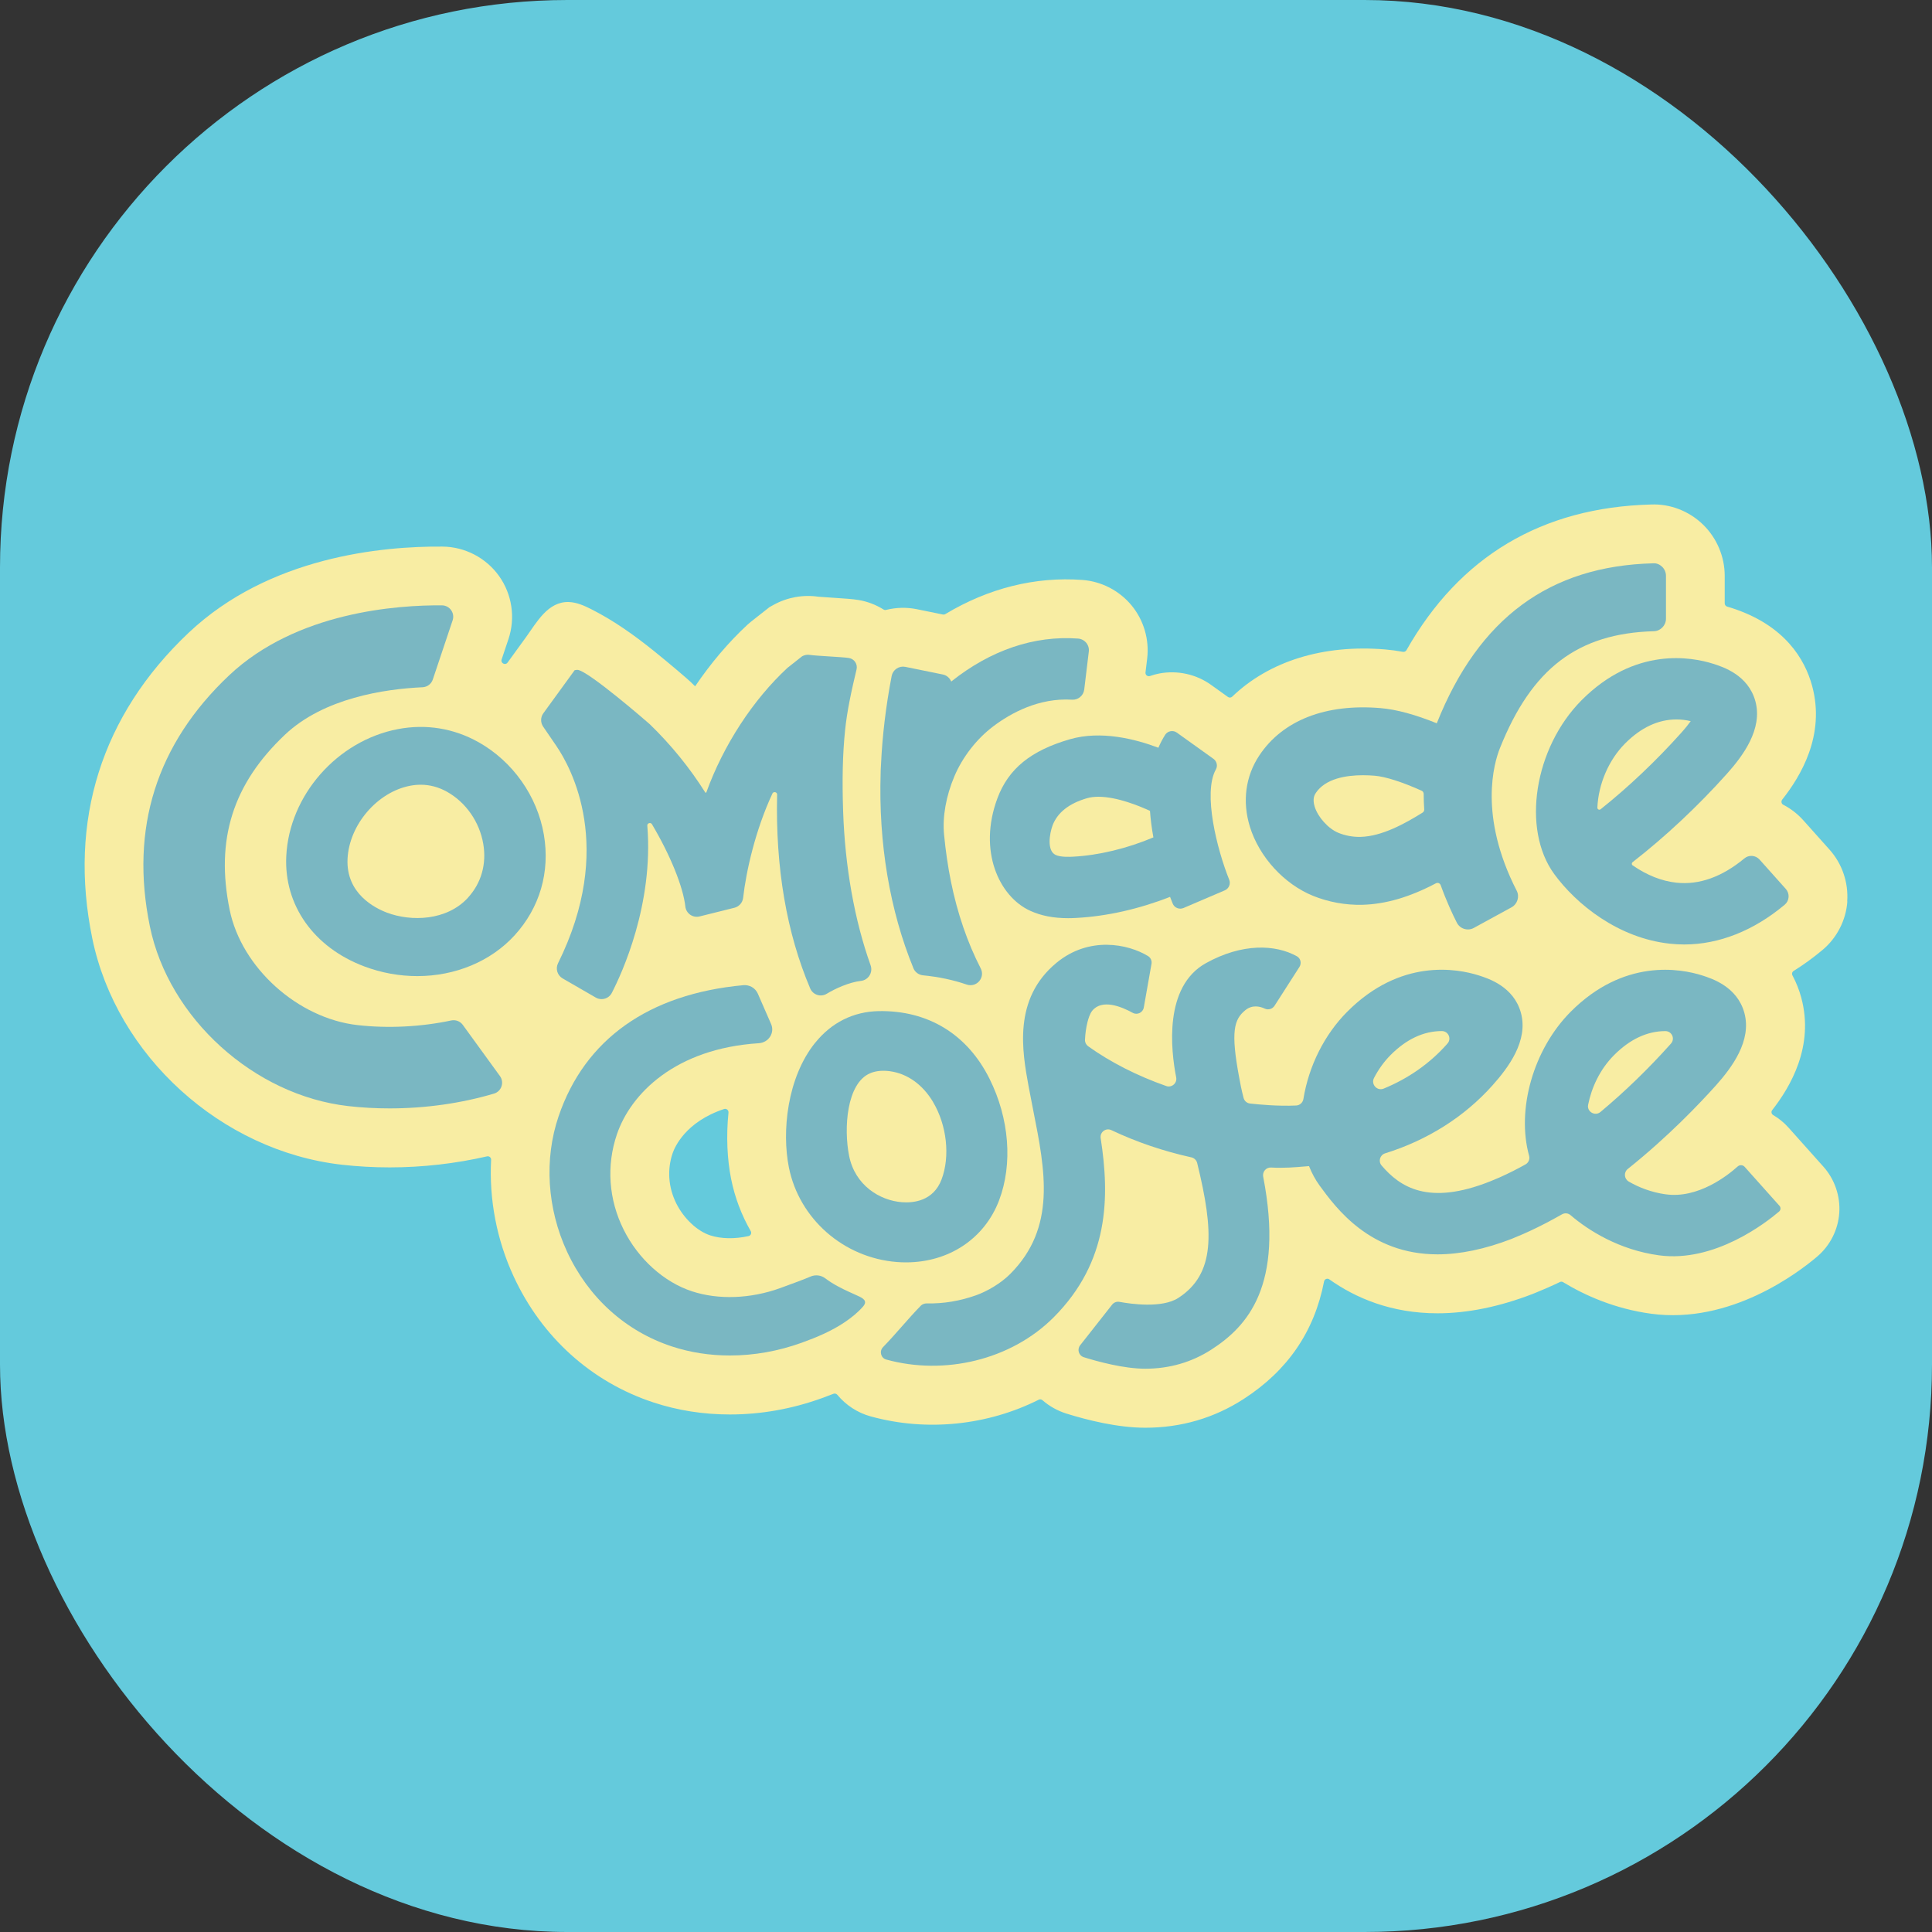 <?xml version="1.0" encoding="UTF-8"?>
<svg id="Layer_1" data-name="Layer 1" xmlns="http://www.w3.org/2000/svg" viewBox="0 0 612 612">
  <rect x="0" y="0" width="612" height="612" fill="#333333" stroke="none"/>
  <defs>
    <style>
      .cls-1 {
        fill: #f8eda3;
      }

      .cls-1, .cls-2, .cls-3 {
        stroke-width: 0px;
      }

      .cls-2 {
        fill: #7ab7c2;
      }

      .cls-3 {
        fill: #64cadc;
      }
    </style>
  </defs>
  <rect class="cls-3" width="612" height="612" rx="179.73" ry="179.73"/>
  <g>
    <path class="cls-1" d="m585.14,285.53c.43-5.95-1.6-11.91-5.57-16.36l-8.3-9.29c-1.87-2.09-4.04-3.75-6.39-4.96-.6-.31-.74-1.11-.32-1.64,5.73-7.24,13.75-20.32,9.46-36.05-2.25-8.26-8.53-19.24-25.66-24.7-.37-.12-.79-.24-1.24-.37s-.78-.56-.78-1.03v-8.73c0-6.05-2.49-11.95-6.84-16.2-4.43-4.31-10.41-6.64-16.49-6.39-34.64.92-60.64,16.43-77.49,46.15-.22.39-.68.6-1.12.52-1.9-.35-3.75-.6-5.53-.75-19.72-1.67-36.84,3.72-48.54,14.94-.37.36-.94.4-1.36.1l-5.33-3.82c-4.7-3.38-10.67-4.7-16.41-3.61-1.01.19-1.99.46-2.95.8-.75.26-1.52-.35-1.42-1.14l.53-4.37c.72-6.02-1.07-12.15-4.91-16.82-3.86-4.7-9.54-7.65-15.6-8.1-14.95-1.11-29.78,2.61-43.44,10.82-.23.14-.5.18-.76.13l-8.27-1.69c-3.28-.66-6.58-.55-9.73.23-.28.07-.56.02-.8-.13-2.4-1.5-5.09-2.54-7.93-3.01-1.9-.31-4.24-.47-8.26-.73-1.38-.09-3.64-.23-4.44-.31-4.84-.71-9.85.18-14.15,2.55l-1.27.7c-.05.03-.1.06-.15.1l-5.8,4.57-1.12.96c-6.02,5.58-11.64,12.23-16.57,19.5-.45-.44-.89-.89-1.34-1.32-1-.97-6.87-5.98-11.67-9.84-6.24-5.02-12.65-9.6-19.81-13.23-2.27-1.15-4.66-2.23-7.21-2.31-6.63-.2-10.18,6.5-13.55,11.15-1.94,2.67-3.88,5.35-5.82,8.02-.72,1-2.28.19-1.89-.97l2.16-6.45c2.26-6.73,1.15-14.2-2.97-19.98-4.12-5.78-10.82-9.27-17.92-9.33-19.09-.16-54.87,3.17-80.41,27.29-27.62,26.1-38.18,59.57-30.53,96.81,7.64,37.21,40.87,67.36,79.01,71.7,4.96.56,10.08.85,15.21.85,10.4,0,20.91-1.21,30.82-3.49.7-.16,1.33.38,1.3,1.09-.66,12.5,1.75,25.32,7.16,36.99,8.93,19.27,24.68,33.44,44.33,39.89,7.66,2.52,15.79,3.79,24.17,3.79,9.82,0,19.62-1.74,29.12-5.17,1.14-.41,2.37-.87,3.66-1.38.43-.17.93-.04,1.23.32,2.7,3.25,6.36,5.68,10.53,6.83,17.92,4.95,37.18,2.81,53.28-5.28.39-.2.84-.13,1.17.16,2.17,1.89,4.73,3.34,7.56,4.23,6.56,2.05,16.23,4.49,25.02,4.49,11.33,0,21.8-3.06,31.13-9.09,13.94-9.01,22.4-21.32,25.49-37.23.15-.78,1.03-1.13,1.67-.68,8.37,5.93,19.6,10.75,34.29,10.75,9.43,0,19.58-2.06,30.15-6.14.48-.18.96-.39,1.32-.54l.33-.14c.94-.38,1.89-.78,2.85-1.2.86-.38,1.71-.76,2.53-1.14.53-.24,1.06-.49,1.58-.75.32-.16.7-.14,1.01.05,6.96,4.23,16.39,8.44,27.9,10,25.11,3.4,46.64-13.04,52.64-18.16,4.05-3.46,6.58-8.48,6.94-13.8.36-5.32-1.47-10.65-5.02-14.62l-11.04-12.36c-1.43-1.6-3.07-2.94-4.87-3.99-.56-.33-.72-1.06-.32-1.57,5.71-7.3,13.41-20.23,9.19-35.7-.59-2.18-1.48-4.56-2.77-6.97-.27-.5-.11-1.12.37-1.42,3.14-1.96,6.21-4.18,9.18-6.67,4.56-3.82,7.41-9.42,7.84-15.34Zm-360.14,105.81c-4.16-1.36-8.39-5.35-10.78-10.15-2.51-5.04-2.92-10.67-1.16-15.86.66-1.94,4.08-9.97,16.32-14.03.73-.24,1.46.38,1.38,1.15-.76,7.52-.4,14.79.83,20.97,1.18,5.92,3.31,11.48,6.21,16.55.36.62.04,1.43-.67,1.58-4.34.97-8.69.91-12.14-.22Z"/>
    <g>
      <path class="cls-2" d="m113.25,324.72c-18.94-2.15-36.73-18.17-40.49-36.46-4.57-22.28.99-39.92,17.51-55.53,12.34-11.66,31.63-14.48,43.59-15.03,1.48-.07,2.77-1.04,3.24-2.45l6.28-18.75c.78-2.32-.94-4.72-3.38-4.74-13.99-.12-46.09,2.02-67.45,22.2-23.01,21.74-31.44,48.48-25.07,79.5,5.97,29.06,32.99,53.53,62.85,56.92,4.31.49,8.7.73,13.1.73,11.35,0,22.75-1.62,33.07-4.69,2.37-.71,3.32-3.56,1.86-5.57l-11.76-16.2c-.84-1.16-2.29-1.69-3.69-1.39-9.49,2.01-19.95,2.57-29.67,1.46Z"/>
      <g>
        <path class="cls-2" d="m315.94,252.91c-6.15,16.52.46,31.08,10.42,35.61,3.45,1.57,7.36,2.33,11.96,2.33.96,0,1.86-.03,2.66-.08,9.6-.51,19.85-2.82,29.66-6.67.32.85.6,1.56.83,2.12.26.65.77,1.16,1.41,1.42.65.27,1.37.26,2.02-.01l13.09-5.6c1.29-.55,1.91-2.06,1.39-3.35h0c-3.85-9.56-8.4-27.5-4.23-34.94.64-1.14.31-2.59-.76-3.36l-11.6-8.31c-.58-.42-1.31-.58-2.02-.44-.7.13-1.3.54-1.68,1.13-.8,1.26-1.52,2.64-2.15,4.1-7.43-2.81-18.23-5.5-27.95-2.71-12.45,3.58-19.56,9.37-23.05,18.75Zm17.45,8.64c1.53-4.12,5.23-7.05,10.98-8.71,1.1-.32,2.32-.45,3.59-.45,5.89,0,13,2.93,16.32,4.47.19,2.68.55,5.5,1.08,8.4-8.31,3.51-17.33,5.68-25.41,6.11-.96.05-3.89.21-5.53-.54-2.89-1.32-1.93-6.82-1.02-9.28Z"/>
        <path class="cls-2" d="m269.31,409.39c-2.75-1.26-5.48-2.62-7.88-4.45-1.33-1.01-3.12-1.23-4.66-.57-2.07.88-5.05,2.01-9.65,3.67-9.39,3.39-19.56,3.75-27.92,1.01-8.91-2.93-17.01-10.23-21.65-19.54-4.75-9.53-5.51-20.25-2.13-30.19,4.37-12.85,18.48-27.18,44.96-28.86,1.5-.1,2.85-.9,3.61-2.15.74-1.21.84-2.64.27-3.93l-4.2-9.62c-.78-1.79-2.64-2.87-4.63-2.68-29.97,2.78-50.19,17.15-58.49,41.55-4.62,13.58-3.64,29.21,2.69,42.87,6.74,14.54,18.54,25.2,33.23,30.02,5.78,1.9,11.96,2.86,18.35,2.86,7.66,0,15.33-1.37,22.8-4.06,4.73-1.71,9.42-3.68,13.61-6.51,2.09-1.41,4.12-3.04,5.78-4.95,1.56-1.8-.06-2.66-1.74-3.41-.78-.35-1.57-.7-2.35-1.07Z"/>
        <path class="cls-2" d="m258.21,330.32c-8.92,11.1-10.57,28.23-8.32,39.45,3.26,16.34,17.34,28.67,34.22,30,.96.08,1.94.11,2.9.11,13.59,0,24.89-7.54,29.48-19.67,4.36-11.53,3.23-25.92-3.04-38.49-7.04-14.12-19.49-21.72-35.14-21.43-8,.16-14.94,3.63-20.09,10.04Zm37.36,18.78c4.37,7.35,5.45,17.19,2.69,24.51-2.62,6.92-9.01,7.49-12.59,7.21-6.96-.55-14.83-5.3-16.7-14.7-1.73-8.66-.81-22.96,6.65-26.14.15-.06.3-.12.45-.18,1.68-.61,3.64-.76,5.84-.47,5.5.75,10.36,4.21,13.67,9.77Z"/>
        <path class="cls-2" d="m289.34,306.71c.51,1.24,1.67,2.1,3.04,2.24,4.99.49,9.64,1.48,13.81,2.92.4.14.81.21,1.22.21,1.05,0,2.06-.45,2.77-1.27.98-1.13,1.17-2.71.48-4.05-4.22-8.21-7.39-17.46-9.43-27.5-.95-4.69-1.68-9.69-2.18-14.87-.54-5.65.62-12.22,3.27-18.48,2.58-6.1,7.06-11.87,12.3-15.82,5.58-4.21,14.44-9.09,25-8.45,1.89.12,3.59-1.29,3.83-3.21l1.45-12.05c.12-1-.17-1.98-.81-2.76-.64-.77-1.58-1.26-2.58-1.34-13.89-1.03-27.73,3.67-40.19,13.61-.45-1.11-1.42-1.98-2.66-2.23l-11.88-2.42c-.97-.19-1.95,0-2.77.55s-1.38,1.38-1.56,2.35c-1.81,9.4-2.95,18.83-3.37,27.98-.12,1.53-.12,2.8-.12,2.81-.7,22.14,2.89,43.5,10.39,61.78Z"/>
        <path class="cls-2" d="m527.58,378.32c-4.44-.63-8.45-2.17-11.67-4.06-1.45-.86-1.6-2.91-.29-3.96,12.81-10.23,22.82-20.77,27.91-26.45,5.03-5.63,11.45-14.14,9.03-23.01-2.27-8.32-10.3-10.87-13.32-11.84-6.92-2.2-24.83-5.48-41.74,11.54-11.83,11.92-17.17,30.97-13.12,45.61.29,1.05-.2,2.17-1.15,2.7-2.67,1.49-5.31,2.82-7.87,3.97l-.54.24c-.96.42-1.91.82-2.85,1.19-19.52,7.74-28.48,1.78-34.32-5.05-1.12-1.31-.54-3.33,1.1-3.85,13.42-4.18,25.09-11.55,34-21.51,5.03-5.63,11.45-14.13,9.03-23.01-2.27-8.32-10.3-10.87-13.32-11.84-6.92-2.2-24.84-5.48-41.74,11.54-7.21,7.25-12.15,17.17-13.84,27.59-.19,1.14-1.12,2.01-2.28,2.07-5.73.27-11.83-.31-14.65-.63-.98-.11-1.77-.82-2.02-1.77-.68-2.58-1.08-4.71-1.41-6.54-2.71-14.52-1.62-18.31,1.93-21.23,2.2-1.81,4.61-1.26,6.2-.52,1.11.52,2.43.12,3.09-.91l7.88-12.29c.73-1.14.4-2.7-.79-3.37-6.83-3.81-17.36-4.2-28.84,2.17-13.37,7.42-11.11,27.53-9.41,36.2.35,1.82-1.42,3.34-3.16,2.72-9.13-3.2-17.7-7.56-24.73-12.6-.65-.47-1.03-1.23-1-2.03.08-1.95.35-3.86.79-5.61.22-.89.74-2.69,1.54-3.65,3.12-3.74,9.18-1.29,12.78.7,1.44.8,3.24-.07,3.52-1.69l2.44-13.82c.17-.97-.25-1.95-1.09-2.46-6.36-3.88-18.69-6.38-29,2.12-13.9,11.46-10.85,28.16-8.83,39.21.45,2.44.93,4.91,1.43,7.39l.03.15c3.79,19.09,7.37,37.12-7.29,51.82-2.87,2.88-7.14,5.45-10.9,6.78-5.03,1.78-10.16,2.67-15.65,2.55-.56-.01-1.35.29-1.74.69-4.15,4.25-7.87,8.91-12.01,13.17-1.24,1.28-.69,3.44,1.02,3.92,18.37,5.08,39.5.2,53.04-13.37,17.61-17.67,17.78-38.09,14.89-56.77-.29-1.9,1.64-3.35,3.38-2.53,8.01,3.79,16.49,6.67,25.33,8.62.91.2,1.64.9,1.86,1.8,5.35,21.78,5.78,35.14-5.98,42.74-5.13,3.32-14.99,1.92-18.64,1.24-.88-.16-1.76.18-2.32.88l-10.13,12.87c-1.04,1.33-.45,3.28,1.16,3.79,4.48,1.4,12.72,3.64,19.46,3.64,7.68,0,14.75-2.05,21.01-6.1,11.26-7.28,23.07-20.09,16.35-54.74-.3-1.54.92-2.98,2.48-2.89,4.07.23,7.8-.09,10.54-.33.54-.05,1.04-.09,1.5-.12.9,2.27,2.03,4.35,3.38,6.2,5.16,7.06,15.89,21.75,37.32,21.75,7.14,0,15.02-1.64,23.45-4.89.25-.1.5-.2.74-.31l.47-.2c.83-.34,1.67-.69,2.52-1.06.73-.32,1.46-.65,2.19-.99.7-.32,1.4-.66,2.11-1.01.92-.45,1.83-.9,2.74-1.38l.24-.12c.29-.15.59-.3.84-.45,1.49-.79,2.86-1.55,4.13-2.27.87-.5,1.95-.4,2.71.26,5.61,4.82,15.41,11.02,28.03,12.73,17.61,2.39,33.97-10.4,38.04-13.88.54-.46.59-1.27.12-1.8l-11.03-12.35c-.57-.64-1.56-.7-2.2-.13-3.16,2.85-12.57,10.3-22.88,8.82Zm-.04-51.7c2.04,0,3.14,2.4,1.79,3.93-.09.1-.19.21-.28.32-6.88,7.69-14.4,14.97-22.07,21.37-1.72,1.44-4.35-.08-3.91-2.28,1.08-5.38,3.67-11.16,8.21-15.72,5.02-5.05,10.5-7.62,16.27-7.62h0Zm-69.29,4.25c-5.42,6.06-12.11,10.74-19.94,13.97-2.08.86-4.1-1.36-3.07-3.36,1.4-2.71,3.17-5.17,5.23-7.25,5.02-5.06,10.5-7.62,16.27-7.62h0c2.04,0,3.14,2.41,1.79,3.93-.09.1-.19.21-.28.32Z"/>
        <path class="cls-2" d="m565.68,281.58l-8.29-9.28c-1.26-1.41-3.37-1.58-4.81-.39-7.08,5.87-14.32,8.46-21.5,7.7-4.67-.49-9.35-2.34-13.92-5.5-.2-.14-.25-.33-.25-.46,0-.1.02-.35.25-.54,10.37-8.07,20.7-17.74,29.86-27.98,5.03-5.63,11.45-14.14,9.03-23.01-2.27-8.32-10.3-10.88-13.32-11.84-6.92-2.2-24.83-5.48-41.74,11.54-15,15.1-19.05,40.82-8.66,55.05,6.96,9.53,20.25,20.33,36.71,22.07,1.49.16,3,.24,4.48.24,11,0,22-4.36,31.83-12.6.72-.6,1.15-1.46,1.22-2.4.07-.94-.25-1.89-.88-2.59Zm-30.12-53.13c-.68.95-1.65,2.18-3.02,3.71-7.86,8.78-16.68,17.15-25.51,24.19-.28.22-.54.14-.68.07-.11-.06-.37-.23-.35-.62.34-7.51,3.61-15.09,8.77-20.28,5.02-5.05,10.5-7.62,16.27-7.62,1.53,0,3.04.18,4.52.54Z"/>
        <path class="cls-2" d="m151.56,235.09c-7.81-4.39-16.61-5.82-25.47-4.14-19.26,3.66-34.49,20.98-35.41,40.29-.74,15.52,8.74,28.9,24.74,34.9,5.41,2.03,11.06,3.06,16.77,3.06,12.07,0,23.28-4.69,30.77-12.86,8.03-8.77,11.34-20.12,9.32-31.95-2.1-12.23-9.84-23.19-20.71-29.3Zm-3.31,49.27c-6.73,7.35-18.01,7.62-25.64,4.75-3.94-1.48-13.04-6.1-12.52-17.05.52-10.79,9.42-21.17,19.84-23.16h0c1.12-.21,2.24-.32,3.33-.32,2.9,0,5.69.75,8.34,2.23,6,3.37,10.29,9.54,11.48,16.49,1.1,6.39-.62,12.45-4.84,17.05Z"/>
        <path class="cls-2" d="m176.24,236.3c4.71,6.89,18.66,32.23.53,68.83-.86,1.73-.22,3.84,1.45,4.8l10.51,6.07c.56.33,1.2.49,1.84.49.34,0,.69-.05,1.02-.15.97-.28,1.76-.93,2.22-1.83,3.15-6.11,13.27-27.97,11.24-52.96-.04-.52.32-.72.54-.79.18-.06.65-.14.94.35,5.8,9.77,9.86,19.76,10.57,26.06.12,1.05.68,1.99,1.54,2.59.87.6,1.94.8,2.97.54l11.04-2.75c1.47-.37,2.58-1.63,2.75-3.13.94-8.37,3.87-21.45,9.27-33.03.25-.53.71-.48.9-.44.19.04.62.21.6.79-.54,23.09,2.99,43.74,10.48,61.38.41.96,1.22,1.7,2.22,2.03,1,.33,2.09.2,2.99-.34,2.81-1.7,7.14-3.66,10.86-4.09,1.13-.13,2.12-.75,2.72-1.71.6-.97.73-2.15.34-3.24-5.09-14.25-8.1-31.11-8.7-48.77-.34-10.01-.15-18.15.61-25.6.3-2.98.79-6.16,1.5-9.73.66-3.35,1.45-6.73,2.14-9.62.19-.8.04-1.65-.42-2.33-.45-.68-1.17-1.15-1.98-1.28-1.06-.18-3.63-.34-6.36-.51-2.49-.16-5.07-.32-5.98-.47-.86-.14-1.73,0-2.5.43l-4.66,3.68c-10.9,10.1-20.26,24.46-25.67,39.39-.04.1-.1.15-.19.16-.1,0-.14-.05-.16-.08-4.9-7.78-10.8-15.05-17.56-21.61-.18-.18-19.79-17.24-22.98-17.24-.02,0-.05,0-.07,0l-.77.11-9.92,13.65c-.91,1.25-.93,2.94-.06,4.22l4.19,6.13Z"/>
        <path class="cls-2" d="m415.92,283.77c4.9,1.98,10.3,2.97,15.62,2.84,7.36-.19,14.99-2.41,23.32-6.81.37-.19.71-.11.88-.05.17.07.48.24.63.65,1.83,5.11,3.79,9.27,5.11,11.87.49.96,1.32,1.66,2.34,1.97.39.12.78.18,1.17.18.65,0,1.3-.16,1.89-.49l11.94-6.53c1.86-1.02,2.59-3.37,1.63-5.24-12.19-23.76-7.16-40.56-5.33-45.14,10.1-25.31,24.69-36.39,48.79-37.07,2.1-.06,3.82-1.84,3.82-3.96v-13.6c0-1.06-.44-2.1-1.2-2.84-.76-.74-1.74-1.18-2.82-1.11-32.87.83-55.29,17.38-68.55,50.6h0s-.02.05-.03.08c-6.83-2.77-12.81-4.39-17.79-4.81-17.38-1.48-31.04,3.85-38.44,15.01-4.38,6.6-5.43,14.61-2.97,22.57,2.96,9.57,10.82,18.16,20.02,21.89Zm.87-32.56c3.07-4.62,9.7-5.64,14.97-5.64,1.37,0,2.64.07,3.74.16,3.4.29,8.68,1.98,14.87,4.76.37.17.61.56.61,1.01,0,1.6.06,3.24.17,4.88.03.41-.16.8-.49,1.01-5.6,3.5-12.9,7.54-19.67,7.71h0c-2.34.06-4.78-.37-7-1.27-3.19-1.29-6.5-4.94-7.54-8.3-.8-2.59.03-3.84.34-4.31Z"/>
      </g>
    </g>
  </g>
</svg>
